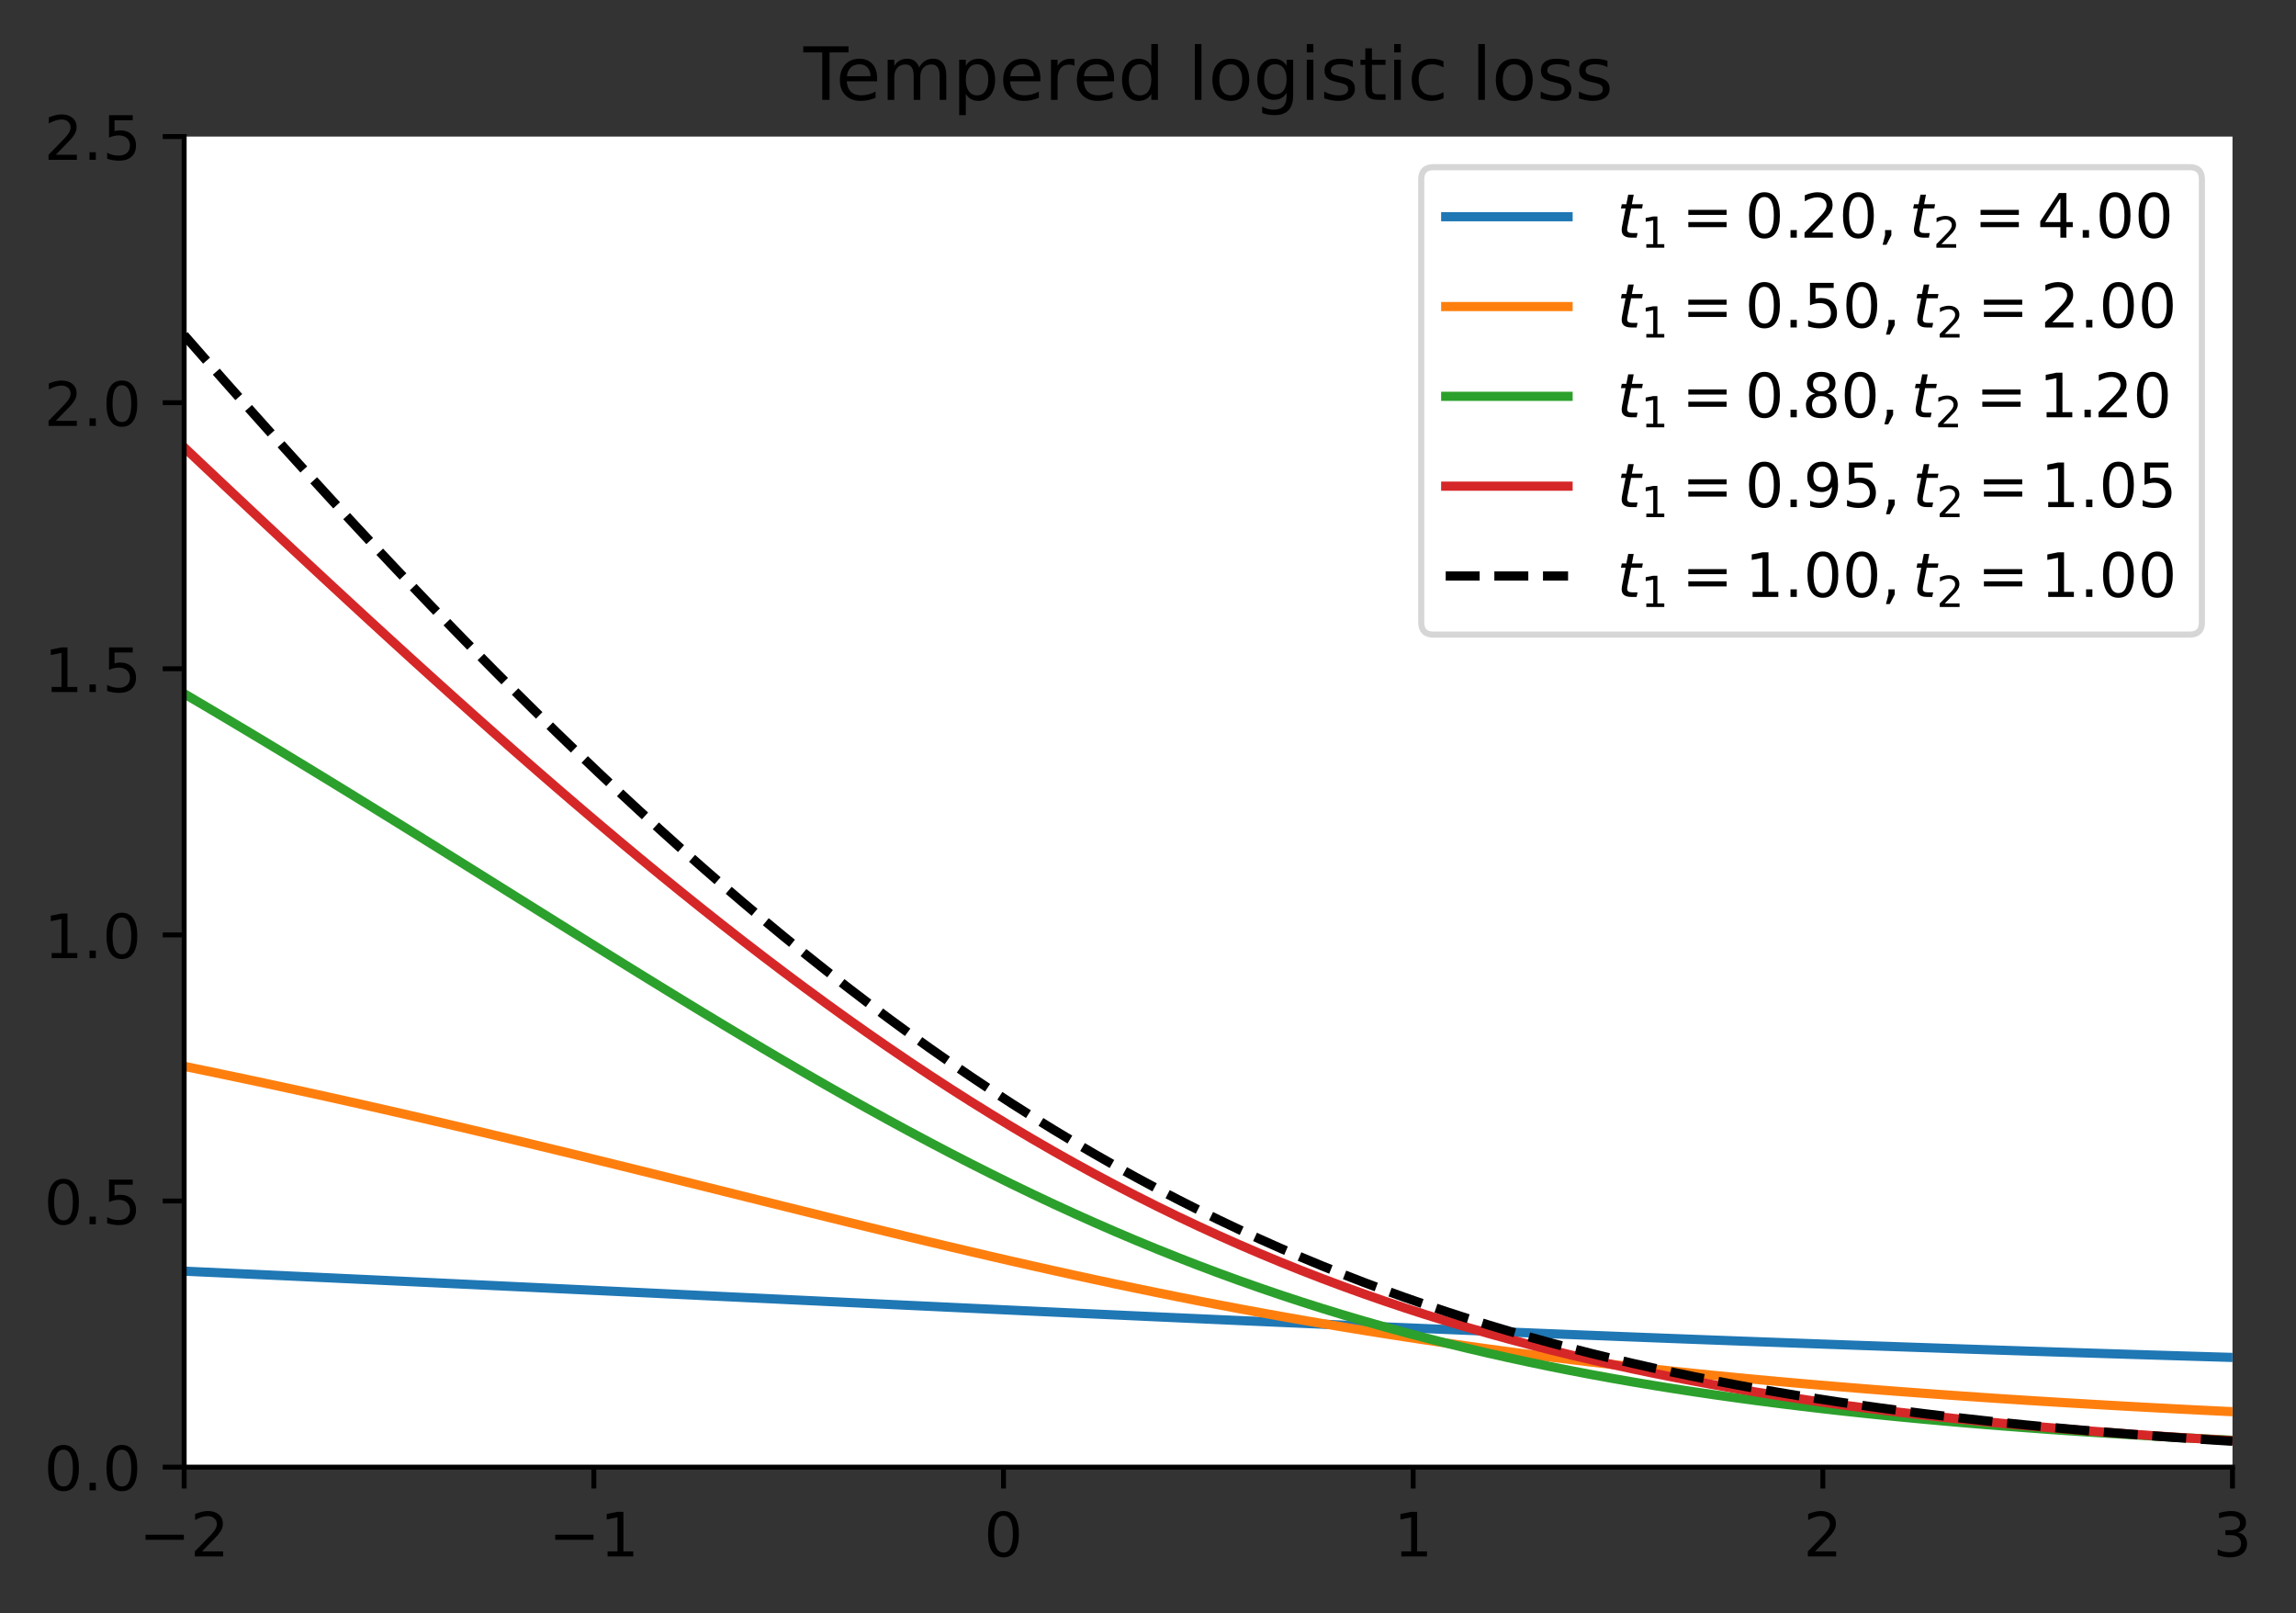 <?xml version="1.0" encoding="utf-8" standalone="no"?>
<!DOCTYPE svg PUBLIC "-//W3C//DTD SVG 1.1//EN"
  "http://www.w3.org/Graphics/SVG/1.1/DTD/svg11.dtd">
<!-- Created with matplotlib (https://matplotlib.org/) -->
<svg height="263.636pt" version="1.1" viewBox="0 0 375.284 263.636" width="375.284pt" xmlns="http://www.w3.org/2000/svg" xmlns:xlink="http://www.w3.org/1999/xlink">
 <rect x="0" y="0" width="375.284" height="263.636" fill="#333333" stroke="none"/>
 <defs>
  <style type="text/css">*{stroke-linecap:butt;stroke-linejoin:round;}</style>
 </defs>
 <g id="figure_1">
  <g id="patch_1">
   <path d="M 0 263.636 
L 375.284 263.636 
L 375.284 0 
L 0 0 
z
" style="fill:none;"/>
  </g>
  <g id="axes_1">
   <g id="patch_2">
    <path d="M 30.103 239.758 
L 364.903 239.758 
L 364.903 22.318 
L 30.103 22.318 
z
" style="fill:#ffffff;"/>
   </g>
   <g id="matplotlib.axis_1">
    <g id="xtick_1">
     <g id="line2d_1">
      <defs>
       <path d="M 0 0 
L 0 3.5 
" id="m4ef0f40869" style="stroke:#000000;stroke-width:0.8;"/>
      </defs>
      <g>
       <use style="stroke:#000000;stroke-width:0.8;" x="30.103" xlink:href="#m4ef0f40869" y="239.758"/>
      </g>
     </g>
     <g id="text_1">
      <!-- −2 -->
      <g transform="translate(22.732 254.357)scale(0.1 -0.1)">
       <defs>
        <path d="M 10.594 35.5 
L 73.188 35.5 
L 73.188 27.203 
L 10.594 27.203 
z
" id="DejaVuSans-8722"/>
        <path d="M 19.188 8.297 
L 53.609 8.297 
L 53.609 0 
L 7.328 0 
L 7.328 8.297 
Q 12.938 14.109 22.625 23.891 
Q 32.328 33.688 34.812 36.531 
Q 39.547 41.844 41.422 45.531 
Q 43.312 49.219 43.312 52.781 
Q 43.312 58.594 39.234 62.25 
Q 35.156 65.922 28.609 65.922 
Q 23.969 65.922 18.812 64.312 
Q 13.672 62.703 7.812 59.422 
L 7.812 69.391 
Q 13.766 71.781 18.938 73 
Q 24.125 74.219 28.422 74.219 
Q 39.75 74.219 46.484 68.547 
Q 53.219 62.891 53.219 53.422 
Q 53.219 48.922 51.531 44.891 
Q 49.859 40.875 45.406 35.406 
Q 44.188 33.984 37.641 27.219 
Q 31.109 20.453 19.188 8.297 
z
" id="DejaVuSans-50"/>
       </defs>
       <use xlink:href="#DejaVuSans-8722"/>
       <use x="83.789" xlink:href="#DejaVuSans-50"/>
      </g>
     </g>
    </g>
    <g id="xtick_2">
     <g id="line2d_2">
      <g>
       <use style="stroke:#000000;stroke-width:0.8;" x="97.063" xlink:href="#m4ef0f40869" y="239.758"/>
      </g>
     </g>
     <g id="text_2">
      <!-- −1 -->
      <g transform="translate(89.692 254.357)scale(0.1 -0.1)">
       <defs>
        <path d="M 12.406 8.297 
L 28.516 8.297 
L 28.516 63.922 
L 10.984 60.406 
L 10.984 69.391 
L 28.422 72.906 
L 38.281 72.906 
L 38.281 8.297 
L 54.391 8.297 
L 54.391 0 
L 12.406 0 
z
" id="DejaVuSans-49"/>
       </defs>
       <use xlink:href="#DejaVuSans-8722"/>
       <use x="83.789" xlink:href="#DejaVuSans-49"/>
      </g>
     </g>
    </g>
    <g id="xtick_3">
     <g id="line2d_3">
      <g>
       <use style="stroke:#000000;stroke-width:0.8;" x="164.023" xlink:href="#m4ef0f40869" y="239.758"/>
      </g>
     </g>
     <g id="text_3">
      <!-- 0 -->
      <g transform="translate(160.842 254.357)scale(0.1 -0.1)">
       <defs>
        <path d="M 31.781 66.406 
Q 24.172 66.406 20.328 58.906 
Q 16.5 51.422 16.5 36.375 
Q 16.5 21.391 20.328 13.891 
Q 24.172 6.391 31.781 6.391 
Q 39.453 6.391 43.281 13.891 
Q 47.125 21.391 47.125 36.375 
Q 47.125 51.422 43.281 58.906 
Q 39.453 66.406 31.781 66.406 
z
M 31.781 74.219 
Q 44.047 74.219 50.516 64.516 
Q 56.984 54.828 56.984 36.375 
Q 56.984 17.969 50.516 8.266 
Q 44.047 -1.422 31.781 -1.422 
Q 19.531 -1.422 13.062 8.266 
Q 6.594 17.969 6.594 36.375 
Q 6.594 54.828 13.062 64.516 
Q 19.531 74.219 31.781 74.219 
z
" id="DejaVuSans-48"/>
       </defs>
       <use xlink:href="#DejaVuSans-48"/>
      </g>
     </g>
    </g>
    <g id="xtick_4">
     <g id="line2d_4">
      <g>
       <use style="stroke:#000000;stroke-width:0.8;" x="230.983" xlink:href="#m4ef0f40869" y="239.758"/>
      </g>
     </g>
     <g id="text_4">
      <!-- 1 -->
      <g transform="translate(227.802 254.357)scale(0.1 -0.1)">
       <use xlink:href="#DejaVuSans-49"/>
      </g>
     </g>
    </g>
    <g id="xtick_5">
     <g id="line2d_5">
      <g>
       <use style="stroke:#000000;stroke-width:0.8;" x="297.943" xlink:href="#m4ef0f40869" y="239.758"/>
      </g>
     </g>
     <g id="text_5">
      <!-- 2 -->
      <g transform="translate(294.762 254.357)scale(0.1 -0.1)">
       <use xlink:href="#DejaVuSans-50"/>
      </g>
     </g>
    </g>
    <g id="xtick_6">
     <g id="line2d_6">
      <g>
       <use style="stroke:#000000;stroke-width:0.8;" x="364.903" xlink:href="#m4ef0f40869" y="239.758"/>
      </g>
     </g>
     <g id="text_6">
      <!-- 3 -->
      <g transform="translate(361.722 254.357)scale(0.1 -0.1)">
       <defs>
        <path d="M 40.578 39.312 
Q 47.656 37.797 51.625 33 
Q 55.609 28.219 55.609 21.188 
Q 55.609 10.406 48.188 4.484 
Q 40.766 -1.422 27.094 -1.422 
Q 22.516 -1.422 17.656 -0.516 
Q 12.797 0.391 7.625 2.203 
L 7.625 11.719 
Q 11.719 9.328 16.594 8.109 
Q 21.484 6.891 26.812 6.891 
Q 36.078 6.891 40.938 10.547 
Q 45.797 14.203 45.797 21.188 
Q 45.797 27.641 41.281 31.266 
Q 36.766 34.906 28.719 34.906 
L 20.219 34.906 
L 20.219 43.016 
L 29.109 43.016 
Q 36.375 43.016 40.234 45.922 
Q 44.094 48.828 44.094 54.297 
Q 44.094 59.906 40.109 62.906 
Q 36.141 65.922 28.719 65.922 
Q 24.656 65.922 20.016 65.031 
Q 15.375 64.156 9.812 62.312 
L 9.812 71.094 
Q 15.438 72.656 20.344 73.438 
Q 25.25 74.219 29.594 74.219 
Q 40.828 74.219 47.359 69.109 
Q 53.906 64.016 53.906 55.328 
Q 53.906 49.266 50.438 45.094 
Q 46.969 40.922 40.578 39.312 
z
" id="DejaVuSans-51"/>
       </defs>
       <use xlink:href="#DejaVuSans-51"/>
      </g>
     </g>
    </g>
   </g>
   <g id="matplotlib.axis_2">
    <g id="ytick_1">
     <g id="line2d_7">
      <defs>
       <path d="M 0 0 
L -3.5 0 
" id="ma85ddcb2ef" style="stroke:#000000;stroke-width:0.8;"/>
      </defs>
      <g>
       <use style="stroke:#000000;stroke-width:0.8;" x="30.103" xlink:href="#ma85ddcb2ef" y="239.758"/>
      </g>
     </g>
     <g id="text_7">
      <!-- 0.0 -->
      <g transform="translate(7.2 243.557)scale(0.1 -0.1)">
       <defs>
        <path d="M 10.688 12.406 
L 21 12.406 
L 21 0 
L 10.688 0 
z
" id="DejaVuSans-46"/>
       </defs>
       <use xlink:href="#DejaVuSans-48"/>
       <use x="63.623" xlink:href="#DejaVuSans-46"/>
       <use x="95.41" xlink:href="#DejaVuSans-48"/>
      </g>
     </g>
    </g>
    <g id="ytick_2">
     <g id="line2d_8">
      <g>
       <use style="stroke:#000000;stroke-width:0.8;" x="30.103" xlink:href="#ma85ddcb2ef" y="196.27"/>
      </g>
     </g>
     <g id="text_8">
      <!-- 0.5 -->
      <g transform="translate(7.2 200.069)scale(0.1 -0.1)">
       <defs>
        <path d="M 10.797 72.906 
L 49.516 72.906 
L 49.516 64.594 
L 19.828 64.594 
L 19.828 46.734 
Q 21.969 47.469 24.109 47.828 
Q 26.266 48.188 28.422 48.188 
Q 40.625 48.188 47.75 41.5 
Q 54.891 34.812 54.891 23.391 
Q 54.891 11.625 47.562 5.094 
Q 40.234 -1.422 26.906 -1.422 
Q 22.312 -1.422 17.547 -0.641 
Q 12.797 0.141 7.719 1.703 
L 7.719 11.625 
Q 12.109 9.234 16.797 8.062 
Q 21.484 6.891 26.703 6.891 
Q 35.156 6.891 40.078 11.328 
Q 45.016 15.766 45.016 23.391 
Q 45.016 31 40.078 35.438 
Q 35.156 39.891 26.703 39.891 
Q 22.75 39.891 18.812 39.016 
Q 14.891 38.141 10.797 36.281 
z
" id="DejaVuSans-53"/>
       </defs>
       <use xlink:href="#DejaVuSans-48"/>
       <use x="63.623" xlink:href="#DejaVuSans-46"/>
       <use x="95.41" xlink:href="#DejaVuSans-53"/>
      </g>
     </g>
    </g>
    <g id="ytick_3">
     <g id="line2d_9">
      <g>
       <use style="stroke:#000000;stroke-width:0.8;" x="30.103" xlink:href="#ma85ddcb2ef" y="152.782"/>
      </g>
     </g>
     <g id="text_9">
      <!-- 1.0 -->
      <g transform="translate(7.2 156.581)scale(0.1 -0.1)">
       <use xlink:href="#DejaVuSans-49"/>
       <use x="63.623" xlink:href="#DejaVuSans-46"/>
       <use x="95.41" xlink:href="#DejaVuSans-48"/>
      </g>
     </g>
    </g>
    <g id="ytick_4">
     <g id="line2d_10">
      <g>
       <use style="stroke:#000000;stroke-width:0.8;" x="30.103" xlink:href="#ma85ddcb2ef" y="109.294"/>
      </g>
     </g>
     <g id="text_10">
      <!-- 1.5 -->
      <g transform="translate(7.2 113.093)scale(0.1 -0.1)">
       <use xlink:href="#DejaVuSans-49"/>
       <use x="63.623" xlink:href="#DejaVuSans-46"/>
       <use x="95.41" xlink:href="#DejaVuSans-53"/>
      </g>
     </g>
    </g>
    <g id="ytick_5">
     <g id="line2d_11">
      <g>
       <use style="stroke:#000000;stroke-width:0.8;" x="30.103" xlink:href="#ma85ddcb2ef" y="65.806"/>
      </g>
     </g>
     <g id="text_11">
      <!-- 2.0 -->
      <g transform="translate(7.2 69.605)scale(0.1 -0.1)">
       <use xlink:href="#DejaVuSans-50"/>
       <use x="63.623" xlink:href="#DejaVuSans-46"/>
       <use x="95.41" xlink:href="#DejaVuSans-48"/>
      </g>
     </g>
    </g>
    <g id="ytick_6">
     <g id="line2d_12">
      <g>
       <use style="stroke:#000000;stroke-width:0.8;" x="30.103" xlink:href="#ma85ddcb2ef" y="22.318"/>
      </g>
     </g>
     <g id="text_12">
      <!-- 2.5 -->
      <g transform="translate(7.2 26.117)scale(0.1 -0.1)">
       <use xlink:href="#DejaVuSans-50"/>
       <use x="63.623" xlink:href="#DejaVuSans-46"/>
       <use x="95.41" xlink:href="#DejaVuSans-53"/>
      </g>
     </g>
    </g>
   </g>
   <g id="line2d_13">
    <path clip-path="url(#pf4cec0a106)" d="M 30.103 207.735 
L 33.485 207.889 
L 36.867 208.044 
L 40.249 208.199 
L 43.63 208.355 
L 47.012 208.511 
L 50.394 208.668 
L 53.776 208.825 
L 57.158 208.983 
L 60.539 209.141 
L 63.921 209.3 
L 67.303 209.459 
L 70.685 209.618 
L 74.067 209.778 
L 77.449 209.938 
L 80.83 210.098 
L 84.212 210.259 
L 87.594 210.419 
L 90.976 210.58 
L 94.358 210.741 
L 97.739 210.903 
L 101.121 211.064 
L 104.503 211.225 
L 107.885 211.387 
L 111.267 211.549 
L 114.649 211.71 
L 118.03 211.872 
L 121.412 212.033 
L 124.794 212.194 
L 128.176 212.356 
L 131.558 212.517 
L 134.939 212.678 
L 138.321 212.838 
L 141.703 212.999 
L 145.085 213.159 
L 148.467 213.319 
L 151.849 213.478 
L 155.23 213.637 
L 158.612 213.796 
L 161.994 213.954 
L 165.376 214.112 
L 168.758 214.269 
L 172.139 214.426 
L 175.521 214.582 
L 178.903 214.737 
L 182.285 214.892 
L 185.667 215.046 
L 189.049 215.2 
L 192.43 215.353 
L 195.812 215.505 
L 199.194 215.656 
L 202.576 215.807 
L 205.958 215.956 
L 209.339 216.105 
L 212.721 216.253 
L 216.103 216.401 
L 219.485 216.547 
L 222.867 216.692 
L 226.249 216.836 
L 229.63 216.98 
L 233.012 217.122 
L 236.394 217.264 
L 239.776 217.404 
L 243.158 217.544 
L 246.539 217.682 
L 249.921 217.819 
L 253.303 217.956 
L 256.685 218.091 
L 260.067 218.225 
L 263.449 218.358 
L 266.83 218.49 
L 270.212 218.621 
L 273.594 218.751 
L 276.976 218.88 
L 280.358 219.007 
L 283.739 219.134 
L 287.121 219.259 
L 290.503 219.383 
L 293.885 219.506 
L 297.267 219.628 
L 300.649 219.749 
L 304.03 219.869 
L 307.412 219.987 
L 310.794 220.105 
L 314.176 220.221 
L 317.558 220.336 
L 320.939 220.45 
L 324.321 220.563 
L 327.703 220.675 
L 331.085 220.786 
L 334.467 220.896 
L 337.849 221.004 
L 341.23 221.112 
L 344.612 221.218 
L 347.994 221.323 
L 351.376 221.428 
L 354.758 221.531 
L 358.139 221.633 
L 361.521 221.734 
L 364.903 221.834 
" style="fill:none;stroke:#1f77b4;stroke-linecap:square;stroke-width:1.5;"/>
   </g>
   <g id="line2d_14">
    <path clip-path="url(#pf4cec0a106)" d="M 30.103 174.263 
L 33.485 174.958 
L 36.867 175.661 
L 40.249 176.373 
L 43.63 177.092 
L 47.012 177.82 
L 50.394 178.555 
L 53.776 179.299 
L 57.158 180.051 
L 60.539 180.81 
L 63.921 181.577 
L 67.303 182.351 
L 70.685 183.132 
L 74.067 183.92 
L 77.449 184.715 
L 80.83 185.516 
L 84.212 186.323 
L 87.594 187.135 
L 90.976 187.953 
L 94.358 188.776 
L 97.739 189.603 
L 101.121 190.434 
L 104.503 191.269 
L 107.885 192.106 
L 111.267 192.945 
L 114.649 193.786 
L 118.03 194.628 
L 121.412 195.47 
L 124.794 196.311 
L 128.176 197.152 
L 131.558 197.99 
L 134.939 198.826 
L 138.321 199.658 
L 141.703 200.487 
L 145.085 201.31 
L 148.467 202.127 
L 151.849 202.938 
L 155.23 203.742 
L 158.612 204.537 
L 161.994 205.324 
L 165.376 206.102 
L 168.758 206.869 
L 172.139 207.626 
L 175.521 208.371 
L 178.903 209.105 
L 182.285 209.826 
L 185.667 210.535 
L 189.049 211.231 
L 192.43 211.913 
L 195.812 212.581 
L 199.194 213.236 
L 202.576 213.876 
L 205.958 214.501 
L 209.339 215.113 
L 212.721 215.709 
L 216.103 216.292 
L 219.485 216.859 
L 222.867 217.413 
L 226.249 217.951 
L 229.63 218.476 
L 233.012 218.987 
L 236.394 219.483 
L 239.776 219.966 
L 243.158 220.436 
L 246.539 220.892 
L 249.921 221.335 
L 253.303 221.766 
L 256.685 222.184 
L 260.067 222.59 
L 263.449 222.984 
L 266.83 223.367 
L 270.212 223.738 
L 273.594 224.098 
L 276.976 224.448 
L 280.358 224.787 
L 283.739 225.117 
L 287.121 225.436 
L 290.503 225.747 
L 293.885 226.048 
L 297.267 226.34 
L 300.649 226.623 
L 304.03 226.899 
L 307.412 227.166 
L 310.794 227.425 
L 314.176 227.677 
L 317.558 227.922 
L 320.939 228.159 
L 324.321 228.39 
L 327.703 228.614 
L 331.085 228.832 
L 334.467 229.043 
L 337.849 229.249 
L 341.23 229.449 
L 344.612 229.643 
L 347.994 229.832 
L 351.376 230.016 
L 354.758 230.195 
L 358.139 230.369 
L 361.521 230.538 
L 364.903 230.702 
" style="fill:none;stroke:#ff7f0e;stroke-linecap:square;stroke-width:1.5;"/>
   </g>
   <g id="line2d_15">
    <path clip-path="url(#pf4cec0a106)" d="M 30.103 113.371 
L 33.485 115.362 
L 36.867 117.366 
L 40.249 119.383 
L 43.63 121.413 
L 47.012 123.455 
L 50.394 125.508 
L 53.776 127.572 
L 57.158 129.645 
L 60.539 131.728 
L 63.921 133.818 
L 67.303 135.915 
L 70.685 138.018 
L 74.067 140.126 
L 77.449 142.238 
L 80.83 144.352 
L 84.212 146.467 
L 87.594 148.582 
L 90.976 150.696 
L 94.358 152.806 
L 97.739 154.912 
L 101.121 157.012 
L 104.503 159.104 
L 107.885 161.186 
L 111.267 163.258 
L 114.649 165.317 
L 118.03 167.361 
L 121.412 169.389 
L 124.794 171.399 
L 128.176 173.389 
L 131.558 175.357 
L 134.939 177.303 
L 138.321 179.223 
L 141.703 181.117 
L 145.085 182.983 
L 148.467 184.819 
L 151.849 186.624 
L 155.23 188.397 
L 158.612 190.136 
L 161.994 191.84 
L 165.376 193.509 
L 168.758 195.14 
L 172.139 196.733 
L 175.521 198.288 
L 178.903 199.803 
L 182.285 201.279 
L 185.667 202.715 
L 189.049 204.11 
L 192.43 205.465 
L 195.812 206.78 
L 199.194 208.053 
L 202.576 209.287 
L 205.958 210.48 
L 209.339 211.634 
L 212.721 212.748 
L 216.103 213.823 
L 219.485 214.861 
L 222.867 215.861 
L 226.249 216.824 
L 229.63 217.751 
L 233.012 218.644 
L 236.394 219.502 
L 239.776 220.326 
L 243.158 221.118 
L 246.539 221.879 
L 249.921 222.609 
L 253.303 223.309 
L 256.685 223.981 
L 260.067 224.625 
L 263.449 225.242 
L 266.83 225.834 
L 270.212 226.401 
L 273.594 226.944 
L 276.976 227.464 
L 280.358 227.962 
L 283.739 228.438 
L 287.121 228.894 
L 290.503 229.331 
L 293.885 229.749 
L 297.267 230.149 
L 300.649 230.532 
L 304.03 230.898 
L 307.412 231.249 
L 310.794 231.585 
L 314.176 231.906 
L 317.558 232.213 
L 320.939 232.507 
L 324.321 232.789 
L 327.703 233.058 
L 331.085 233.316 
L 334.467 233.563 
L 337.849 233.799 
L 341.23 234.025 
L 344.612 234.242 
L 347.994 234.45 
L 351.376 234.649 
L 354.758 234.839 
L 358.139 235.022 
L 361.521 235.197 
L 364.903 235.364 
" style="fill:none;stroke:#2ca02c;stroke-linecap:square;stroke-width:1.5;"/>
   </g>
   <g id="line2d_16">
    <path clip-path="url(#pf4cec0a106)" d="M 30.103 73.12 
L 33.485 76.31 
L 36.867 79.495 
L 40.249 82.673 
L 43.63 85.842 
L 47.012 89.002 
L 50.394 92.152 
L 53.776 95.291 
L 57.158 98.417 
L 60.539 101.53 
L 63.921 104.628 
L 67.303 107.71 
L 70.685 110.775 
L 74.067 113.821 
L 77.449 116.847 
L 80.83 119.852 
L 84.212 122.834 
L 87.594 125.792 
L 90.976 128.725 
L 94.358 131.631 
L 97.739 134.509 
L 101.121 137.357 
L 104.503 140.175 
L 107.885 142.96 
L 111.267 145.711 
L 114.649 148.427 
L 118.03 151.106 
L 121.412 153.748 
L 124.794 156.35 
L 128.176 158.913 
L 131.558 161.434 
L 134.939 163.912 
L 138.321 166.346 
L 141.703 168.736 
L 145.085 171.08 
L 148.467 173.378 
L 151.849 175.627 
L 155.23 177.83 
L 158.612 179.983 
L 161.994 182.087 
L 165.376 184.141 
L 168.758 186.145 
L 172.139 188.099 
L 175.521 190.002 
L 178.903 191.855 
L 182.285 193.656 
L 185.667 195.407 
L 189.049 197.108 
L 192.43 198.758 
L 195.812 200.359 
L 199.194 201.91 
L 202.576 203.412 
L 205.958 204.866 
L 209.339 206.272 
L 212.721 207.631 
L 216.103 208.944 
L 219.485 210.211 
L 222.867 211.433 
L 226.249 212.612 
L 229.63 213.748 
L 233.012 214.842 
L 236.394 215.895 
L 239.776 216.908 
L 243.158 217.883 
L 246.539 218.819 
L 249.921 219.719 
L 253.303 220.584 
L 256.685 221.413 
L 260.067 222.21 
L 263.449 222.974 
L 266.83 223.706 
L 270.212 224.409 
L 273.594 225.082 
L 276.976 225.726 
L 280.358 226.344 
L 283.739 226.936 
L 287.121 227.502 
L 290.503 228.043 
L 293.885 228.562 
L 297.267 229.058 
L 300.649 229.533 
L 304.03 229.986 
L 307.412 230.42 
L 310.794 230.835 
L 314.176 231.231 
L 317.558 231.61 
L 320.939 231.972 
L 324.321 232.318 
L 327.703 232.649 
L 331.085 232.964 
L 334.467 233.266 
L 337.849 233.554 
L 341.23 233.829 
L 344.612 234.092 
L 347.994 234.343 
L 351.376 234.583 
L 354.758 234.812 
L 358.139 235.031 
L 361.521 235.24 
L 364.903 235.439 
" style="fill:none;stroke:#d62728;stroke-linecap:square;stroke-width:1.5;"/>
   </g>
   <g id="line2d_17">
    <path clip-path="url(#pf4cec0a106)" d="M 30.103 54.766 
L 33.485 58.624 
L 36.867 62.457 
L 40.249 66.265 
L 43.63 70.047 
L 47.012 73.802 
L 50.394 77.528 
L 53.776 81.226 
L 57.158 84.894 
L 60.539 88.53 
L 63.921 92.135 
L 67.303 95.706 
L 70.685 99.243 
L 74.067 102.745 
L 77.449 106.21 
L 80.83 109.638 
L 84.212 113.027 
L 87.594 116.377 
L 90.976 119.686 
L 94.358 122.953 
L 97.739 126.177 
L 101.121 129.358 
L 104.503 132.493 
L 107.885 135.583 
L 111.267 138.627 
L 114.649 141.622 
L 118.03 144.569 
L 121.412 147.466 
L 124.794 150.314 
L 128.176 153.11 
L 131.558 155.855 
L 134.939 158.547 
L 138.321 161.187 
L 141.703 163.773 
L 145.085 166.305 
L 148.467 168.782 
L 151.849 171.205 
L 155.23 173.573 
L 158.612 175.886 
L 161.994 178.143 
L 165.376 180.345 
L 168.758 182.492 
L 172.139 184.583 
L 175.521 186.618 
L 178.903 188.599 
L 182.285 190.525 
L 185.667 192.397 
L 189.049 194.214 
L 192.43 195.978 
L 195.812 197.689 
L 199.194 199.348 
L 202.576 200.954 
L 205.958 202.51 
L 209.339 204.015 
L 212.721 205.471 
L 216.103 206.877 
L 219.485 208.236 
L 222.867 209.549 
L 226.249 210.815 
L 229.63 212.036 
L 233.012 213.213 
L 236.394 214.347 
L 239.776 215.439 
L 243.158 216.49 
L 246.539 217.502 
L 249.921 218.474 
L 253.303 219.409 
L 256.685 220.307 
L 260.067 221.17 
L 263.449 221.998 
L 266.83 222.793 
L 270.212 223.555 
L 273.594 224.286 
L 276.976 224.987 
L 280.358 225.659 
L 283.739 226.302 
L 287.121 226.919 
L 290.503 227.508 
L 293.885 228.073 
L 297.267 228.613 
L 300.649 229.13 
L 304.03 229.624 
L 307.412 230.096 
L 310.794 230.548 
L 314.176 230.98 
L 317.558 231.392 
L 320.939 231.785 
L 324.321 232.162 
L 327.703 232.521 
L 331.085 232.863 
L 334.467 233.19 
L 337.849 233.502 
L 341.23 233.8 
L 344.612 234.084 
L 347.994 234.355 
L 351.376 234.614 
L 354.758 234.86 
L 358.139 235.095 
L 361.521 235.319 
L 364.903 235.532 
" style="fill:none;stroke:#000000;stroke-dasharray:5.55,2.4;stroke-dashoffset:0;stroke-width:1.5;"/>
   </g>
   <g id="patch_3">
    <path d="M 30.103 239.758 
L 30.103 22.318 
" style="fill:none;stroke:#000000;stroke-linecap:square;stroke-linejoin:miter;stroke-width:0.8;"/>
   </g>
   <g id="patch_4">
    <path d="M 364.903 239.758 
L 364.903 22.318 
" style="fill:none;"/>
   </g>
   <g id="patch_5">
    <path d="M 30.103 239.758 
L 364.903 239.758 
" style="fill:none;stroke:#000000;stroke-linecap:square;stroke-linejoin:miter;stroke-width:0.8;"/>
   </g>
   <g id="patch_6">
    <path d="M 30.103 22.318 
L 364.903 22.318 
" style="fill:none;"/>
   </g>
   <g id="text_13">
    <!-- Tempered logistic loss -->
    <g transform="translate(131.328 16.318)scale(0.12 -0.12)">
     <defs>
      <path d="M -0.297 72.906 
L 61.375 72.906 
L 61.375 64.594 
L 35.5 64.594 
L 35.5 0 
L 25.594 0 
L 25.594 64.594 
L -0.297 64.594 
z
" id="DejaVuSans-84"/>
      <path d="M 56.203 29.594 
L 56.203 25.203 
L 14.891 25.203 
Q 15.484 15.922 20.484 11.062 
Q 25.484 6.203 34.422 6.203 
Q 39.594 6.203 44.453 7.469 
Q 49.312 8.734 54.109 11.281 
L 54.109 2.781 
Q 49.266 0.734 44.188 -0.344 
Q 39.109 -1.422 33.891 -1.422 
Q 20.797 -1.422 13.156 6.188 
Q 5.516 13.812 5.516 26.812 
Q 5.516 40.234 12.766 48.109 
Q 20.016 56 32.328 56 
Q 43.359 56 49.781 48.891 
Q 56.203 41.797 56.203 29.594 
z
M 47.219 32.234 
Q 47.125 39.594 43.094 43.984 
Q 39.062 48.391 32.422 48.391 
Q 24.906 48.391 20.391 44.141 
Q 15.875 39.891 15.188 32.172 
z
" id="DejaVuSans-101"/>
      <path d="M 52 44.188 
Q 55.375 50.25 60.062 53.125 
Q 64.75 56 71.094 56 
Q 79.641 56 84.281 50.016 
Q 88.922 44.047 88.922 33.016 
L 88.922 0 
L 79.891 0 
L 79.891 32.719 
Q 79.891 40.578 77.094 44.375 
Q 74.312 48.188 68.609 48.188 
Q 61.625 48.188 57.562 43.547 
Q 53.516 38.922 53.516 30.906 
L 53.516 0 
L 44.484 0 
L 44.484 32.719 
Q 44.484 40.625 41.703 44.406 
Q 38.922 48.188 33.109 48.188 
Q 26.219 48.188 22.156 43.531 
Q 18.109 38.875 18.109 30.906 
L 18.109 0 
L 9.078 0 
L 9.078 54.688 
L 18.109 54.688 
L 18.109 46.188 
Q 21.188 51.219 25.484 53.609 
Q 29.781 56 35.688 56 
Q 41.656 56 45.828 52.969 
Q 50 49.953 52 44.188 
z
" id="DejaVuSans-109"/>
      <path d="M 18.109 8.203 
L 18.109 -20.797 
L 9.078 -20.797 
L 9.078 54.688 
L 18.109 54.688 
L 18.109 46.391 
Q 20.953 51.266 25.266 53.625 
Q 29.594 56 35.594 56 
Q 45.562 56 51.781 48.094 
Q 58.016 40.188 58.016 27.297 
Q 58.016 14.406 51.781 6.484 
Q 45.562 -1.422 35.594 -1.422 
Q 29.594 -1.422 25.266 0.953 
Q 20.953 3.328 18.109 8.203 
z
M 48.688 27.297 
Q 48.688 37.203 44.609 42.844 
Q 40.531 48.484 33.406 48.484 
Q 26.266 48.484 22.188 42.844 
Q 18.109 37.203 18.109 27.297 
Q 18.109 17.391 22.188 11.75 
Q 26.266 6.109 33.406 6.109 
Q 40.531 6.109 44.609 11.75 
Q 48.688 17.391 48.688 27.297 
z
" id="DejaVuSans-112"/>
      <path d="M 41.109 46.297 
Q 39.594 47.172 37.812 47.578 
Q 36.031 48 33.891 48 
Q 26.266 48 22.188 43.047 
Q 18.109 38.094 18.109 28.812 
L 18.109 0 
L 9.078 0 
L 9.078 54.688 
L 18.109 54.688 
L 18.109 46.188 
Q 20.953 51.172 25.484 53.578 
Q 30.031 56 36.531 56 
Q 37.453 56 38.578 55.875 
Q 39.703 55.766 41.062 55.516 
z
" id="DejaVuSans-114"/>
      <path d="M 45.406 46.391 
L 45.406 75.984 
L 54.391 75.984 
L 54.391 0 
L 45.406 0 
L 45.406 8.203 
Q 42.578 3.328 38.25 0.953 
Q 33.938 -1.422 27.875 -1.422 
Q 17.969 -1.422 11.734 6.484 
Q 5.516 14.406 5.516 27.297 
Q 5.516 40.188 11.734 48.094 
Q 17.969 56 27.875 56 
Q 33.938 56 38.25 53.625 
Q 42.578 51.266 45.406 46.391 
z
M 14.797 27.297 
Q 14.797 17.391 18.875 11.75 
Q 22.953 6.109 30.078 6.109 
Q 37.203 6.109 41.297 11.75 
Q 45.406 17.391 45.406 27.297 
Q 45.406 37.203 41.297 42.844 
Q 37.203 48.484 30.078 48.484 
Q 22.953 48.484 18.875 42.844 
Q 14.797 37.203 14.797 27.297 
z
" id="DejaVuSans-100"/>
      <path id="DejaVuSans-32"/>
      <path d="M 9.422 75.984 
L 18.406 75.984 
L 18.406 0 
L 9.422 0 
z
" id="DejaVuSans-108"/>
      <path d="M 30.609 48.391 
Q 23.391 48.391 19.188 42.75 
Q 14.984 37.109 14.984 27.297 
Q 14.984 17.484 19.156 11.844 
Q 23.344 6.203 30.609 6.203 
Q 37.797 6.203 41.984 11.859 
Q 46.188 17.531 46.188 27.297 
Q 46.188 37.016 41.984 42.703 
Q 37.797 48.391 30.609 48.391 
z
M 30.609 56 
Q 42.328 56 49.016 48.375 
Q 55.719 40.766 55.719 27.297 
Q 55.719 13.875 49.016 6.219 
Q 42.328 -1.422 30.609 -1.422 
Q 18.844 -1.422 12.172 6.219 
Q 5.516 13.875 5.516 27.297 
Q 5.516 40.766 12.172 48.375 
Q 18.844 56 30.609 56 
z
" id="DejaVuSans-111"/>
      <path d="M 45.406 27.984 
Q 45.406 37.75 41.375 43.109 
Q 37.359 48.484 30.078 48.484 
Q 22.859 48.484 18.828 43.109 
Q 14.797 37.75 14.797 27.984 
Q 14.797 18.266 18.828 12.891 
Q 22.859 7.516 30.078 7.516 
Q 37.359 7.516 41.375 12.891 
Q 45.406 18.266 45.406 27.984 
z
M 54.391 6.781 
Q 54.391 -7.172 48.188 -13.984 
Q 42 -20.797 29.203 -20.797 
Q 24.469 -20.797 20.266 -20.094 
Q 16.062 -19.391 12.109 -17.922 
L 12.109 -9.188 
Q 16.062 -11.328 19.922 -12.344 
Q 23.781 -13.375 27.781 -13.375 
Q 36.625 -13.375 41.016 -8.766 
Q 45.406 -4.156 45.406 5.172 
L 45.406 9.625 
Q 42.625 4.781 38.281 2.391 
Q 33.938 0 27.875 0 
Q 17.828 0 11.672 7.656 
Q 5.516 15.328 5.516 27.984 
Q 5.516 40.672 11.672 48.328 
Q 17.828 56 27.875 56 
Q 33.938 56 38.281 53.609 
Q 42.625 51.219 45.406 46.391 
L 45.406 54.688 
L 54.391 54.688 
z
" id="DejaVuSans-103"/>
      <path d="M 9.422 54.688 
L 18.406 54.688 
L 18.406 0 
L 9.422 0 
z
M 9.422 75.984 
L 18.406 75.984 
L 18.406 64.594 
L 9.422 64.594 
z
" id="DejaVuSans-105"/>
      <path d="M 44.281 53.078 
L 44.281 44.578 
Q 40.484 46.531 36.375 47.5 
Q 32.281 48.484 27.875 48.484 
Q 21.188 48.484 17.844 46.438 
Q 14.5 44.391 14.5 40.281 
Q 14.5 37.156 16.891 35.375 
Q 19.281 33.594 26.516 31.984 
L 29.594 31.297 
Q 39.156 29.25 43.188 25.516 
Q 47.219 21.781 47.219 15.094 
Q 47.219 7.469 41.188 3.016 
Q 35.156 -1.422 24.609 -1.422 
Q 20.219 -1.422 15.453 -0.562 
Q 10.688 0.297 5.422 2 
L 5.422 11.281 
Q 10.406 8.688 15.234 7.391 
Q 20.062 6.109 24.812 6.109 
Q 31.156 6.109 34.562 8.281 
Q 37.984 10.453 37.984 14.406 
Q 37.984 18.062 35.516 20.016 
Q 33.062 21.969 24.703 23.781 
L 21.578 24.516 
Q 13.234 26.266 9.516 29.906 
Q 5.812 33.547 5.812 39.891 
Q 5.812 47.609 11.281 51.797 
Q 16.75 56 26.812 56 
Q 31.781 56 36.172 55.266 
Q 40.578 54.547 44.281 53.078 
z
" id="DejaVuSans-115"/>
      <path d="M 18.312 70.219 
L 18.312 54.688 
L 36.812 54.688 
L 36.812 47.703 
L 18.312 47.703 
L 18.312 18.016 
Q 18.312 11.328 20.141 9.422 
Q 21.969 7.516 27.594 7.516 
L 36.812 7.516 
L 36.812 0 
L 27.594 0 
Q 17.188 0 13.234 3.875 
Q 9.281 7.766 9.281 18.016 
L 9.281 47.703 
L 2.688 47.703 
L 2.688 54.688 
L 9.281 54.688 
L 9.281 70.219 
z
" id="DejaVuSans-116"/>
      <path d="M 48.781 52.594 
L 48.781 44.188 
Q 44.969 46.297 41.141 47.344 
Q 37.312 48.391 33.406 48.391 
Q 24.656 48.391 19.812 42.844 
Q 14.984 37.312 14.984 27.297 
Q 14.984 17.281 19.812 11.734 
Q 24.656 6.203 33.406 6.203 
Q 37.312 6.203 41.141 7.25 
Q 44.969 8.297 48.781 10.406 
L 48.781 2.094 
Q 45.016 0.344 40.984 -0.531 
Q 36.969 -1.422 32.422 -1.422 
Q 20.062 -1.422 12.781 6.344 
Q 5.516 14.109 5.516 27.297 
Q 5.516 40.672 12.859 48.328 
Q 20.219 56 33.016 56 
Q 37.156 56 41.109 55.141 
Q 45.062 54.297 48.781 52.594 
z
" id="DejaVuSans-99"/>
     </defs>
     <use xlink:href="#DejaVuSans-84"/>
     <use x="44.084" xlink:href="#DejaVuSans-101"/>
     <use x="105.607" xlink:href="#DejaVuSans-109"/>
     <use x="203.02" xlink:href="#DejaVuSans-112"/>
     <use x="266.496" xlink:href="#DejaVuSans-101"/>
     <use x="328.02" xlink:href="#DejaVuSans-114"/>
     <use x="366.883" xlink:href="#DejaVuSans-101"/>
     <use x="428.406" xlink:href="#DejaVuSans-100"/>
     <use x="491.883" xlink:href="#DejaVuSans-32"/>
     <use x="523.67" xlink:href="#DejaVuSans-108"/>
     <use x="551.453" xlink:href="#DejaVuSans-111"/>
     <use x="612.635" xlink:href="#DejaVuSans-103"/>
     <use x="676.111" xlink:href="#DejaVuSans-105"/>
     <use x="703.895" xlink:href="#DejaVuSans-115"/>
     <use x="755.994" xlink:href="#DejaVuSans-116"/>
     <use x="795.203" xlink:href="#DejaVuSans-105"/>
     <use x="822.986" xlink:href="#DejaVuSans-99"/>
     <use x="877.967" xlink:href="#DejaVuSans-32"/>
     <use x="909.754" xlink:href="#DejaVuSans-108"/>
     <use x="937.537" xlink:href="#DejaVuSans-111"/>
     <use x="998.719" xlink:href="#DejaVuSans-115"/>
     <use x="1050.818" xlink:href="#DejaVuSans-115"/>
    </g>
   </g>
   <g id="legend_1">
    <g id="patch_7">
     <path d="M 234.303 103.709 
L 357.903 103.709 
Q 359.903 103.709 359.903 101.709 
L 359.903 29.318 
Q 359.903 27.318 357.903 27.318 
L 234.303 27.318 
Q 232.303 27.318 232.303 29.318 
L 232.303 101.709 
Q 232.303 103.709 234.303 103.709 
z
" style="fill:#ffffff;opacity:0.8;stroke:#cccccc;stroke-linejoin:miter;"/>
    </g>
    <g id="line2d_18">
     <path d="M 236.303 35.417 
L 256.303 35.417 
" style="fill:none;stroke:#1f77b4;stroke-linecap:square;stroke-width:1.5;"/>
    </g>
    <g id="line2d_19"/>
    <g id="text_14">
     <!-- $t_1 = 0.20, t_2 = 4.00$ -->
     <g transform="translate(264.303 38.917)scale(0.1 -0.1)">
      <defs>
       <path d="M 42.281 54.688 
L 40.922 47.703 
L 23 47.703 
L 17.188 18.016 
Q 16.891 16.359 16.75 15.234 
Q 16.609 14.109 16.609 13.484 
Q 16.609 10.359 18.484 8.938 
Q 20.359 7.516 24.516 7.516 
L 33.594 7.516 
L 32.078 0 
L 23.484 0 
Q 15.484 0 11.547 3.125 
Q 7.625 6.25 7.625 12.594 
Q 7.625 13.719 7.766 15.062 
Q 7.906 16.406 8.203 18.016 
L 14.016 47.703 
L 6.391 47.703 
L 7.812 54.688 
L 15.281 54.688 
L 18.312 70.219 
L 27.297 70.219 
L 24.312 54.688 
z
" id="DejaVuSans-Oblique-116"/>
       <path d="M 10.594 45.406 
L 73.188 45.406 
L 73.188 37.203 
L 10.594 37.203 
z
M 10.594 25.484 
L 73.188 25.484 
L 73.188 17.188 
L 10.594 17.188 
z
" id="DejaVuSans-61"/>
       <path d="M 11.719 12.406 
L 22.016 12.406 
L 22.016 4 
L 14.016 -11.625 
L 7.719 -11.625 
L 11.719 4 
z
" id="DejaVuSans-44"/>
       <path d="M 37.797 64.312 
L 12.891 25.391 
L 37.797 25.391 
z
M 35.203 72.906 
L 47.609 72.906 
L 47.609 25.391 
L 58.016 25.391 
L 58.016 17.188 
L 47.609 17.188 
L 47.609 0 
L 37.797 0 
L 37.797 17.188 
L 4.891 17.188 
L 4.891 26.703 
z
" id="DejaVuSans-52"/>
      </defs>
      <use transform="translate(0 0.781)" xlink:href="#DejaVuSans-Oblique-116"/>
      <use transform="translate(39.209 -15.625)scale(0.7)" xlink:href="#DejaVuSans-49"/>
      <use transform="translate(105.962 0.781)" xlink:href="#DejaVuSans-61"/>
      <use transform="translate(209.233 0.781)" xlink:href="#DejaVuSans-48"/>
      <use transform="translate(272.856 0.781)" xlink:href="#DejaVuSans-46"/>
      <use transform="translate(299.144 0.781)" xlink:href="#DejaVuSans-50"/>
      <use transform="translate(362.767 0.781)" xlink:href="#DejaVuSans-48"/>
      <use transform="translate(426.39 0.781)" xlink:href="#DejaVuSans-44"/>
      <use transform="translate(477.659 0.781)" xlink:href="#DejaVuSans-Oblique-116"/>
      <use transform="translate(516.868 -15.625)scale(0.7)" xlink:href="#DejaVuSans-50"/>
      <use transform="translate(583.621 0.781)" xlink:href="#DejaVuSans-61"/>
      <use transform="translate(686.893 0.781)" xlink:href="#DejaVuSans-52"/>
      <use transform="translate(750.516 0.781)" xlink:href="#DejaVuSans-46"/>
      <use transform="translate(782.303 0.781)" xlink:href="#DejaVuSans-48"/>
      <use transform="translate(845.926 0.781)" xlink:href="#DejaVuSans-48"/>
     </g>
    </g>
    <g id="line2d_20">
     <path d="M 236.303 50.095 
L 256.303 50.095 
" style="fill:none;stroke:#ff7f0e;stroke-linecap:square;stroke-width:1.5;"/>
    </g>
    <g id="line2d_21"/>
    <g id="text_15">
     <!-- $t_1 = 0.50, t_2 = 2.00$ -->
     <g transform="translate(264.303 53.595)scale(0.1 -0.1)">
      <use transform="translate(0 0.781)" xlink:href="#DejaVuSans-Oblique-116"/>
      <use transform="translate(39.209 -15.625)scale(0.7)" xlink:href="#DejaVuSans-49"/>
      <use transform="translate(105.962 0.781)" xlink:href="#DejaVuSans-61"/>
      <use transform="translate(209.233 0.781)" xlink:href="#DejaVuSans-48"/>
      <use transform="translate(272.856 0.781)" xlink:href="#DejaVuSans-46"/>
      <use transform="translate(304.644 0.781)" xlink:href="#DejaVuSans-53"/>
      <use transform="translate(368.267 0.781)" xlink:href="#DejaVuSans-48"/>
      <use transform="translate(431.89 0.781)" xlink:href="#DejaVuSans-44"/>
      <use transform="translate(483.159 0.781)" xlink:href="#DejaVuSans-Oblique-116"/>
      <use transform="translate(522.368 -15.625)scale(0.7)" xlink:href="#DejaVuSans-50"/>
      <use transform="translate(589.121 0.781)" xlink:href="#DejaVuSans-61"/>
      <use transform="translate(692.393 0.781)" xlink:href="#DejaVuSans-50"/>
      <use transform="translate(756.016 0.781)" xlink:href="#DejaVuSans-46"/>
      <use transform="translate(787.803 0.781)" xlink:href="#DejaVuSans-48"/>
      <use transform="translate(851.426 0.781)" xlink:href="#DejaVuSans-48"/>
     </g>
    </g>
    <g id="line2d_22">
     <path d="M 236.303 64.773 
L 256.303 64.773 
" style="fill:none;stroke:#2ca02c;stroke-linecap:square;stroke-width:1.5;"/>
    </g>
    <g id="line2d_23"/>
    <g id="text_16">
     <!-- $t_1 = 0.80, t_2 = 1.20$ -->
     <g transform="translate(264.303 68.273)scale(0.1 -0.1)">
      <defs>
       <path d="M 31.781 34.625 
Q 24.75 34.625 20.719 30.859 
Q 16.703 27.094 16.703 20.516 
Q 16.703 13.922 20.719 10.156 
Q 24.75 6.391 31.781 6.391 
Q 38.812 6.391 42.859 10.172 
Q 46.922 13.969 46.922 20.516 
Q 46.922 27.094 42.891 30.859 
Q 38.875 34.625 31.781 34.625 
z
M 21.922 38.812 
Q 15.578 40.375 12.031 44.719 
Q 8.5 49.078 8.5 55.328 
Q 8.5 64.062 14.719 69.141 
Q 20.953 74.219 31.781 74.219 
Q 42.672 74.219 48.875 69.141 
Q 55.078 64.062 55.078 55.328 
Q 55.078 49.078 51.531 44.719 
Q 48 40.375 41.703 38.812 
Q 48.828 37.156 52.797 32.312 
Q 56.781 27.484 56.781 20.516 
Q 56.781 9.906 50.312 4.234 
Q 43.844 -1.422 31.781 -1.422 
Q 19.734 -1.422 13.25 4.234 
Q 6.781 9.906 6.781 20.516 
Q 6.781 27.484 10.781 32.312 
Q 14.797 37.156 21.922 38.812 
z
M 18.312 54.391 
Q 18.312 48.734 21.844 45.562 
Q 25.391 42.391 31.781 42.391 
Q 38.141 42.391 41.719 45.562 
Q 45.312 48.734 45.312 54.391 
Q 45.312 60.062 41.719 63.234 
Q 38.141 66.406 31.781 66.406 
Q 25.391 66.406 21.844 63.234 
Q 18.312 60.062 18.312 54.391 
z
" id="DejaVuSans-56"/>
      </defs>
      <use transform="translate(0 0.781)" xlink:href="#DejaVuSans-Oblique-116"/>
      <use transform="translate(39.209 -15.625)scale(0.7)" xlink:href="#DejaVuSans-49"/>
      <use transform="translate(105.962 0.781)" xlink:href="#DejaVuSans-61"/>
      <use transform="translate(209.233 0.781)" xlink:href="#DejaVuSans-48"/>
      <use transform="translate(272.856 0.781)" xlink:href="#DejaVuSans-46"/>
      <use transform="translate(302.019 0.781)" xlink:href="#DejaVuSans-56"/>
      <use transform="translate(365.642 0.781)" xlink:href="#DejaVuSans-48"/>
      <use transform="translate(429.265 0.781)" xlink:href="#DejaVuSans-44"/>
      <use transform="translate(480.534 0.781)" xlink:href="#DejaVuSans-Oblique-116"/>
      <use transform="translate(519.743 -15.625)scale(0.7)" xlink:href="#DejaVuSans-50"/>
      <use transform="translate(586.496 0.781)" xlink:href="#DejaVuSans-61"/>
      <use transform="translate(689.768 0.781)" xlink:href="#DejaVuSans-49"/>
      <use transform="translate(753.391 0.781)" xlink:href="#DejaVuSans-46"/>
      <use transform="translate(779.678 0.781)" xlink:href="#DejaVuSans-50"/>
      <use transform="translate(843.301 0.781)" xlink:href="#DejaVuSans-48"/>
     </g>
    </g>
    <g id="line2d_24">
     <path d="M 236.303 79.451 
L 256.303 79.451 
" style="fill:none;stroke:#d62728;stroke-linecap:square;stroke-width:1.5;"/>
    </g>
    <g id="line2d_25"/>
    <g id="text_17">
     <!-- $t_1 = 0.95, t_2 = 1.05$ -->
     <g transform="translate(264.303 82.951)scale(0.1 -0.1)">
      <defs>
       <path d="M 10.984 1.516 
L 10.984 10.5 
Q 14.703 8.734 18.5 7.812 
Q 22.312 6.891 25.984 6.891 
Q 35.75 6.891 40.891 13.453 
Q 46.047 20.016 46.781 33.406 
Q 43.953 29.203 39.594 26.953 
Q 35.25 24.703 29.984 24.703 
Q 19.047 24.703 12.672 31.312 
Q 6.297 37.938 6.297 49.422 
Q 6.297 60.641 12.938 67.422 
Q 19.578 74.219 30.609 74.219 
Q 43.266 74.219 49.922 64.516 
Q 56.594 54.828 56.594 36.375 
Q 56.594 19.141 48.406 8.859 
Q 40.234 -1.422 26.422 -1.422 
Q 22.703 -1.422 18.891 -0.688 
Q 15.094 0.047 10.984 1.516 
z
M 30.609 32.422 
Q 37.25 32.422 41.125 36.953 
Q 45.016 41.5 45.016 49.422 
Q 45.016 57.281 41.125 61.844 
Q 37.25 66.406 30.609 66.406 
Q 23.969 66.406 20.094 61.844 
Q 16.219 57.281 16.219 49.422 
Q 16.219 41.5 20.094 36.953 
Q 23.969 32.422 30.609 32.422 
z
" id="DejaVuSans-57"/>
      </defs>
      <use transform="translate(0 0.781)" xlink:href="#DejaVuSans-Oblique-116"/>
      <use transform="translate(39.209 -15.625)scale(0.7)" xlink:href="#DejaVuSans-49"/>
      <use transform="translate(105.962 0.781)" xlink:href="#DejaVuSans-61"/>
      <use transform="translate(209.233 0.781)" xlink:href="#DejaVuSans-48"/>
      <use transform="translate(272.856 0.781)" xlink:href="#DejaVuSans-46"/>
      <use transform="translate(304.644 0.781)" xlink:href="#DejaVuSans-57"/>
      <use transform="translate(368.267 0.781)" xlink:href="#DejaVuSans-53"/>
      <use transform="translate(431.89 0.781)" xlink:href="#DejaVuSans-44"/>
      <use transform="translate(483.159 0.781)" xlink:href="#DejaVuSans-Oblique-116"/>
      <use transform="translate(522.368 -15.625)scale(0.7)" xlink:href="#DejaVuSans-50"/>
      <use transform="translate(589.121 0.781)" xlink:href="#DejaVuSans-61"/>
      <use transform="translate(692.393 0.781)" xlink:href="#DejaVuSans-49"/>
      <use transform="translate(756.016 0.781)" xlink:href="#DejaVuSans-46"/>
      <use transform="translate(787.803 0.781)" xlink:href="#DejaVuSans-48"/>
      <use transform="translate(851.426 0.781)" xlink:href="#DejaVuSans-53"/>
     </g>
    </g>
    <g id="line2d_26">
     <path d="M 236.303 94.129 
L 256.303 94.129 
" style="fill:none;stroke:#000000;stroke-dasharray:5.55,2.4;stroke-dashoffset:0;stroke-width:1.5;"/>
    </g>
    <g id="line2d_27"/>
    <g id="text_18">
     <!-- $t_1 = 1.00, t_2 = 1.00$ -->
     <g transform="translate(264.303 97.629)scale(0.1 -0.1)">
      <use transform="translate(0 0.781)" xlink:href="#DejaVuSans-Oblique-116"/>
      <use transform="translate(39.209 -15.625)scale(0.7)" xlink:href="#DejaVuSans-49"/>
      <use transform="translate(105.962 0.781)" xlink:href="#DejaVuSans-61"/>
      <use transform="translate(209.233 0.781)" xlink:href="#DejaVuSans-49"/>
      <use transform="translate(272.856 0.781)" xlink:href="#DejaVuSans-46"/>
      <use transform="translate(304.644 0.781)" xlink:href="#DejaVuSans-48"/>
      <use transform="translate(368.267 0.781)" xlink:href="#DejaVuSans-48"/>
      <use transform="translate(431.89 0.781)" xlink:href="#DejaVuSans-44"/>
      <use transform="translate(483.159 0.781)" xlink:href="#DejaVuSans-Oblique-116"/>
      <use transform="translate(522.368 -15.625)scale(0.7)" xlink:href="#DejaVuSans-50"/>
      <use transform="translate(589.121 0.781)" xlink:href="#DejaVuSans-61"/>
      <use transform="translate(692.393 0.781)" xlink:href="#DejaVuSans-49"/>
      <use transform="translate(756.016 0.781)" xlink:href="#DejaVuSans-46"/>
      <use transform="translate(787.803 0.781)" xlink:href="#DejaVuSans-48"/>
      <use transform="translate(851.426 0.781)" xlink:href="#DejaVuSans-48"/>
     </g>
    </g>
   </g>
  </g>
 </g>
 <defs>
  <clipPath id="pf4cec0a106">
   <rect height="217.44" width="334.8" x="30.103" y="22.318"/>
  </clipPath>
 </defs>
</svg>
